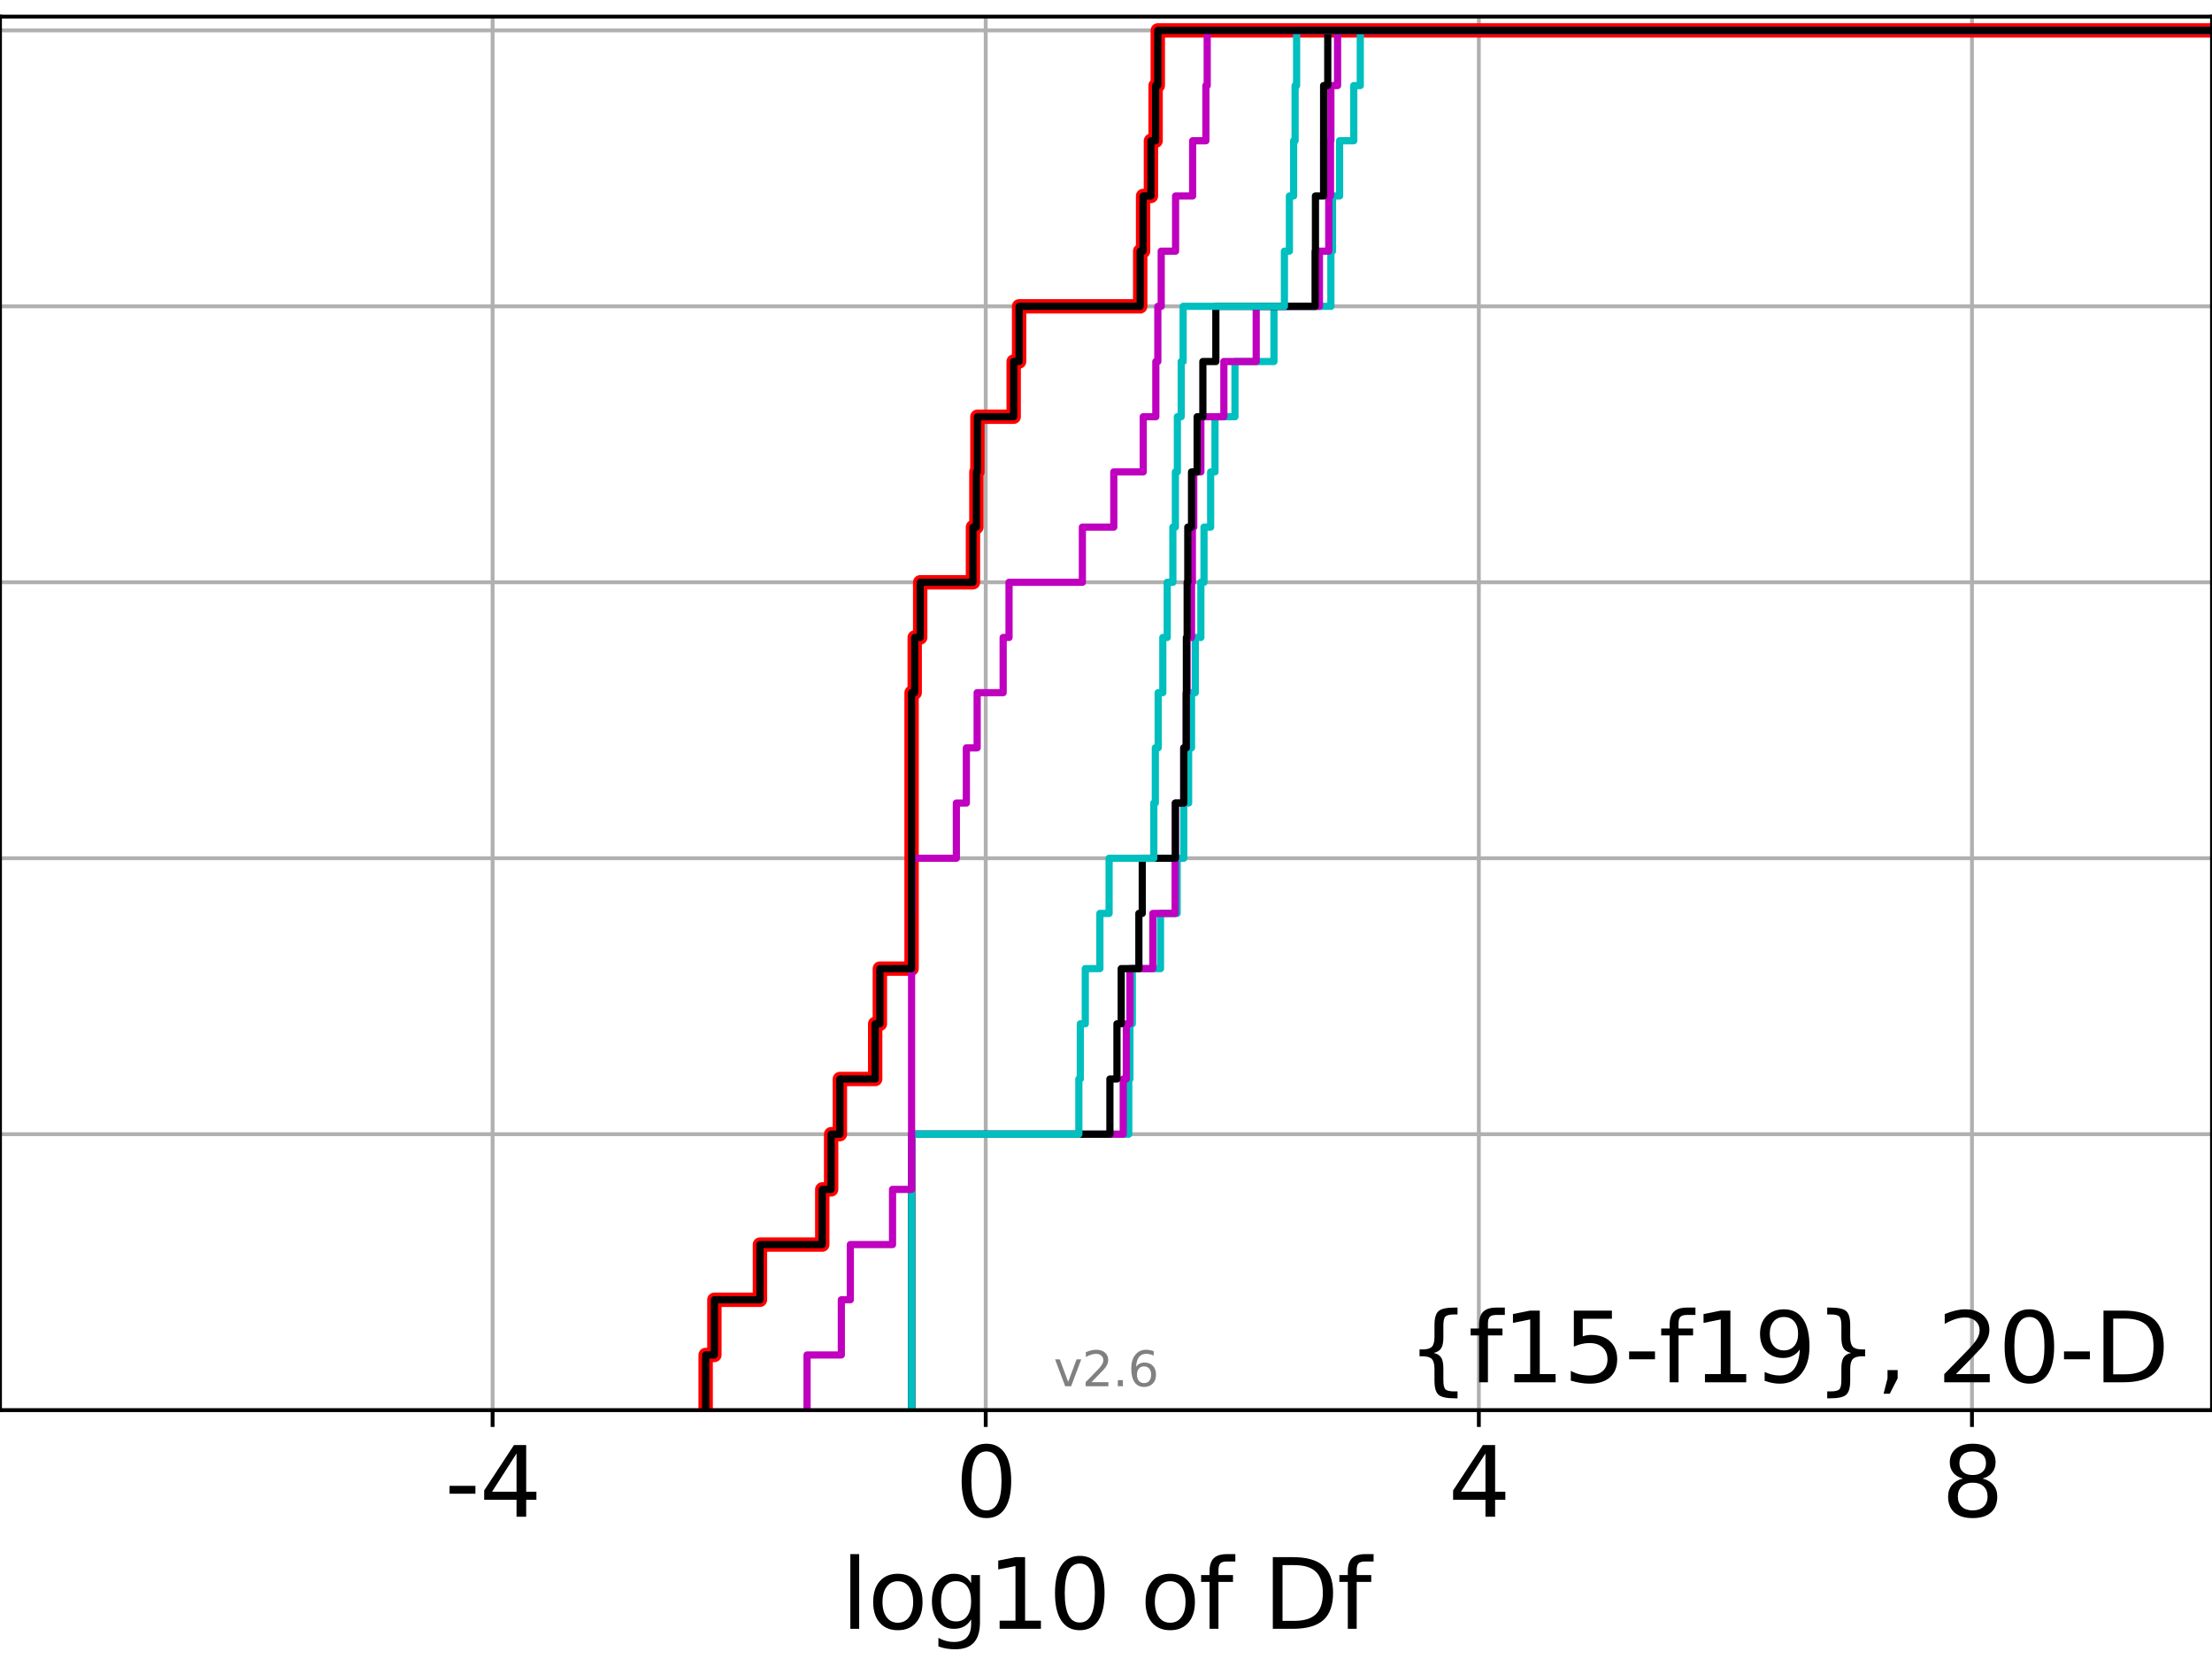 <?xml version="1.0" encoding="utf-8" standalone="no"?>
<!DOCTYPE svg PUBLIC "-//W3C//DTD SVG 1.1//EN"
  "http://www.w3.org/Graphics/SVG/1.1/DTD/svg11.dtd">
<svg xmlns:xlink="http://www.w3.org/1999/xlink" width="460.8pt" height="345.6pt" viewBox="0 0 460.8 345.6" xmlns="http://www.w3.org/2000/svg" version="1.1">
 <defs>
  <style type="text/css">*{stroke-linejoin: round; stroke-linecap: butt}</style>
 </defs>
 <g id="figure_1">
  <g id="patch_1">
   <path d="M 0 345.6 
L 460.8 345.6 
L 460.8 0 
L 0 0 
z
" style="fill: #ffffff"/>
  </g>
  <g id="axes_1">
   <g id="patch_2">
    <path d="M 0 293.76 
L 460.8 293.76 
L 460.8 3.456 
L 0 3.456 
z
" style="fill: #ffffff"/>
   </g>
   <g id="matplotlib.axis_1">
    <g id="xtick_1">
     <g id="line2d_1">
      <path d="M 102.616 293.76 
L 102.616 3.456 
" clip-path="url(#p1d9026a6a0)" style="fill: none; stroke: #b0b0b0; stroke-width: 0.8; stroke-linecap: square"/>
     </g>
     <g id="line2d_2">
      <defs>
       <path id="mbd37f7b573" d="M 0 0 
L 0 3.5 
" style="stroke: #000000; stroke-width: 0.8"/>
      </defs>
      <g>
       <use xlink:href="#mbd37f7b573" x="102.616" y="293.76" style="stroke: #000000; stroke-width: 0.8"/>
      </g>
     </g>
     <g id="text_1">
      <!-- -4 -->
      <g transform="translate(92.646 315.957)scale(0.2 -0.2)">
       <defs>
        <path id="DejaVuSans-2d" d="M 313 2009 
L 1997 2009 
L 1997 1497 
L 313 1497 
L 313 2009 
z
" transform="scale(0.016)"/>
        <path id="DejaVuSans-34" d="M 2419 4116 
L 825 1625 
L 2419 1625 
L 2419 4116 
z
M 2253 4666 
L 3047 4666 
L 3047 1625 
L 3713 1625 
L 3713 1100 
L 3047 1100 
L 3047 0 
L 2419 0 
L 2419 1100 
L 313 1100 
L 313 1709 
L 2253 4666 
z
" transform="scale(0.016)"/>
       </defs>
       <use xlink:href="#DejaVuSans-2d"/>
       <use xlink:href="#DejaVuSans-34" x="36.084"/>
      </g>
     </g>
    </g>
    <g id="xtick_2">
     <g id="line2d_3">
      <path d="M 205.344 293.76 
L 205.344 3.456 
" clip-path="url(#p1d9026a6a0)" style="fill: none; stroke: #b0b0b0; stroke-width: 0.8; stroke-linecap: square"/>
     </g>
     <g id="line2d_4">
      <g>
       <use xlink:href="#mbd37f7b573" x="205.344" y="293.76" style="stroke: #000000; stroke-width: 0.8"/>
      </g>
     </g>
     <g id="text_2">
      <!-- 0 -->
      <g transform="translate(198.981 315.957)scale(0.2 -0.2)">
       <defs>
        <path id="DejaVuSans-30" d="M 2034 4250 
Q 1547 4250 1301 3770 
Q 1056 3291 1056 2328 
Q 1056 1369 1301 889 
Q 1547 409 2034 409 
Q 2525 409 2770 889 
Q 3016 1369 3016 2328 
Q 3016 3291 2770 3770 
Q 2525 4250 2034 4250 
z
M 2034 4750 
Q 2819 4750 3233 4129 
Q 3647 3509 3647 2328 
Q 3647 1150 3233 529 
Q 2819 -91 2034 -91 
Q 1250 -91 836 529 
Q 422 1150 422 2328 
Q 422 3509 836 4129 
Q 1250 4750 2034 4750 
z
" transform="scale(0.016)"/>
       </defs>
       <use xlink:href="#DejaVuSans-30"/>
      </g>
     </g>
    </g>
    <g id="xtick_3">
     <g id="line2d_5">
      <path d="M 308.071 293.76 
L 308.071 3.456 
" clip-path="url(#p1d9026a6a0)" style="fill: none; stroke: #b0b0b0; stroke-width: 0.8; stroke-linecap: square"/>
     </g>
     <g id="line2d_6">
      <g>
       <use xlink:href="#mbd37f7b573" x="308.071" y="293.76" style="stroke: #000000; stroke-width: 0.8"/>
      </g>
     </g>
     <g id="text_3">
      <!-- 4 -->
      <g transform="translate(301.708 315.957)scale(0.2 -0.2)">
       <use xlink:href="#DejaVuSans-34"/>
      </g>
     </g>
    </g>
    <g id="xtick_4">
     <g id="line2d_7">
      <path d="M 410.798 293.76 
L 410.798 3.456 
" clip-path="url(#p1d9026a6a0)" style="fill: none; stroke: #b0b0b0; stroke-width: 0.8; stroke-linecap: square"/>
     </g>
     <g id="line2d_8">
      <g>
       <use xlink:href="#mbd37f7b573" x="410.798" y="293.76" style="stroke: #000000; stroke-width: 0.8"/>
      </g>
     </g>
     <g id="text_4">
      <!-- 8 -->
      <g transform="translate(404.436 315.957)scale(0.2 -0.2)">
       <defs>
        <path id="DejaVuSans-38" d="M 2034 2216 
Q 1584 2216 1326 1975 
Q 1069 1734 1069 1313 
Q 1069 891 1326 650 
Q 1584 409 2034 409 
Q 2484 409 2743 651 
Q 3003 894 3003 1313 
Q 3003 1734 2745 1975 
Q 2488 2216 2034 2216 
z
M 1403 2484 
Q 997 2584 770 2862 
Q 544 3141 544 3541 
Q 544 4100 942 4425 
Q 1341 4750 2034 4750 
Q 2731 4750 3128 4425 
Q 3525 4100 3525 3541 
Q 3525 3141 3298 2862 
Q 3072 2584 2669 2484 
Q 3125 2378 3379 2068 
Q 3634 1759 3634 1313 
Q 3634 634 3220 271 
Q 2806 -91 2034 -91 
Q 1263 -91 848 271 
Q 434 634 434 1313 
Q 434 1759 690 2068 
Q 947 2378 1403 2484 
z
M 1172 3481 
Q 1172 3119 1398 2916 
Q 1625 2713 2034 2713 
Q 2441 2713 2670 2916 
Q 2900 3119 2900 3481 
Q 2900 3844 2670 4047 
Q 2441 4250 2034 4250 
Q 1625 4250 1398 4047 
Q 1172 3844 1172 3481 
z
" transform="scale(0.016)"/>
       </defs>
       <use xlink:href="#DejaVuSans-38"/>
      </g>
     </g>
    </g>
    <g id="text_5">
     <!-- log10 of Df -->
     <g transform="translate(175.214 339.313)scale(0.2 -0.2)">
      <defs>
       <path id="DejaVuSans-6c" d="M 603 4863 
L 1178 4863 
L 1178 0 
L 603 0 
L 603 4863 
z
" transform="scale(0.016)"/>
       <path id="DejaVuSans-6f" d="M 1959 3097 
Q 1497 3097 1228 2736 
Q 959 2375 959 1747 
Q 959 1119 1226 758 
Q 1494 397 1959 397 
Q 2419 397 2687 759 
Q 2956 1122 2956 1747 
Q 2956 2369 2687 2733 
Q 2419 3097 1959 3097 
z
M 1959 3584 
Q 2709 3584 3137 3096 
Q 3566 2609 3566 1747 
Q 3566 888 3137 398 
Q 2709 -91 1959 -91 
Q 1206 -91 779 398 
Q 353 888 353 1747 
Q 353 2609 779 3096 
Q 1206 3584 1959 3584 
z
" transform="scale(0.016)"/>
       <path id="DejaVuSans-67" d="M 2906 1791 
Q 2906 2416 2648 2759 
Q 2391 3103 1925 3103 
Q 1463 3103 1205 2759 
Q 947 2416 947 1791 
Q 947 1169 1205 825 
Q 1463 481 1925 481 
Q 2391 481 2648 825 
Q 2906 1169 2906 1791 
z
M 3481 434 
Q 3481 -459 3084 -895 
Q 2688 -1331 1869 -1331 
Q 1566 -1331 1297 -1286 
Q 1028 -1241 775 -1147 
L 775 -588 
Q 1028 -725 1275 -790 
Q 1522 -856 1778 -856 
Q 2344 -856 2625 -561 
Q 2906 -266 2906 331 
L 2906 616 
Q 2728 306 2450 153 
Q 2172 0 1784 0 
Q 1141 0 747 490 
Q 353 981 353 1791 
Q 353 2603 747 3093 
Q 1141 3584 1784 3584 
Q 2172 3584 2450 3431 
Q 2728 3278 2906 2969 
L 2906 3500 
L 3481 3500 
L 3481 434 
z
" transform="scale(0.016)"/>
       <path id="DejaVuSans-31" d="M 794 531 
L 1825 531 
L 1825 4091 
L 703 3866 
L 703 4441 
L 1819 4666 
L 2450 4666 
L 2450 531 
L 3481 531 
L 3481 0 
L 794 0 
L 794 531 
z
" transform="scale(0.016)"/>
       <path id="DejaVuSans-20" transform="scale(0.016)"/>
       <path id="DejaVuSans-66" d="M 2375 4863 
L 2375 4384 
L 1825 4384 
Q 1516 4384 1395 4259 
Q 1275 4134 1275 3809 
L 1275 3500 
L 2222 3500 
L 2222 3053 
L 1275 3053 
L 1275 0 
L 697 0 
L 697 3053 
L 147 3053 
L 147 3500 
L 697 3500 
L 697 3744 
Q 697 4328 969 4595 
Q 1241 4863 1831 4863 
L 2375 4863 
z
" transform="scale(0.016)"/>
       <path id="DejaVuSans-44" d="M 1259 4147 
L 1259 519 
L 2022 519 
Q 2988 519 3436 956 
Q 3884 1394 3884 2338 
Q 3884 3275 3436 3711 
Q 2988 4147 2022 4147 
L 1259 4147 
z
M 628 4666 
L 1925 4666 
Q 3281 4666 3915 4102 
Q 4550 3538 4550 2338 
Q 4550 1131 3912 565 
Q 3275 0 1925 0 
L 628 0 
L 628 4666 
z
" transform="scale(0.016)"/>
      </defs>
      <use xlink:href="#DejaVuSans-6c"/>
      <use xlink:href="#DejaVuSans-6f" x="27.783"/>
      <use xlink:href="#DejaVuSans-67" x="88.965"/>
      <use xlink:href="#DejaVuSans-31" x="152.441"/>
      <use xlink:href="#DejaVuSans-30" x="216.064"/>
      <use xlink:href="#DejaVuSans-20" x="279.688"/>
      <use xlink:href="#DejaVuSans-6f" x="311.475"/>
      <use xlink:href="#DejaVuSans-66" x="372.656"/>
      <use xlink:href="#DejaVuSans-20" x="407.861"/>
      <use xlink:href="#DejaVuSans-44" x="439.648"/>
      <use xlink:href="#DejaVuSans-66" x="516.65"/>
     </g>
    </g>
   </g>
   <g id="matplotlib.axis_2">
    <g id="ytick_1">
     <g id="line2d_9">
      <path d="M 0 293.76 
L 460.8 293.76 
" clip-path="url(#p1d9026a6a0)" style="fill: none; stroke: #b0b0b0; stroke-width: 0.8; stroke-linecap: square"/>
     </g>
     <g id="line2d_10">
      <defs>
       <path id="me95140d3af" d="M 0 0 
L -3.5 0 
" style="stroke: #000000; stroke-width: 0.8"/>
      </defs>
      <g>
       <use xlink:href="#me95140d3af" x="0" y="293.76" style="stroke: #000000; stroke-width: 0.8"/>
      </g>
     </g>
    </g>
    <g id="ytick_2">
     <g id="line2d_11">
      <path d="M 0 236.274 
L 460.8 236.274 
" clip-path="url(#p1d9026a6a0)" style="fill: none; stroke: #b0b0b0; stroke-width: 0.8; stroke-linecap: square"/>
     </g>
     <g id="line2d_12">
      <g>
       <use xlink:href="#me95140d3af" x="0" y="236.274" style="stroke: #000000; stroke-width: 0.8"/>
      </g>
     </g>
    </g>
    <g id="ytick_3">
     <g id="line2d_13">
      <path d="M 0 178.788 
L 460.8 178.788 
" clip-path="url(#p1d9026a6a0)" style="fill: none; stroke: #b0b0b0; stroke-width: 0.8; stroke-linecap: square"/>
     </g>
     <g id="line2d_14">
      <g>
       <use xlink:href="#me95140d3af" x="0" y="178.788" style="stroke: #000000; stroke-width: 0.8"/>
      </g>
     </g>
    </g>
    <g id="ytick_4">
     <g id="line2d_15">
      <path d="M 0 121.302 
L 460.8 121.302 
" clip-path="url(#p1d9026a6a0)" style="fill: none; stroke: #b0b0b0; stroke-width: 0.8; stroke-linecap: square"/>
     </g>
     <g id="line2d_16">
      <g>
       <use xlink:href="#me95140d3af" x="0" y="121.302" style="stroke: #000000; stroke-width: 0.8"/>
      </g>
     </g>
    </g>
    <g id="ytick_5">
     <g id="line2d_17">
      <path d="M 0 63.816 
L 460.8 63.816 
" clip-path="url(#p1d9026a6a0)" style="fill: none; stroke: #b0b0b0; stroke-width: 0.8; stroke-linecap: square"/>
     </g>
     <g id="line2d_18">
      <g>
       <use xlink:href="#me95140d3af" x="0" y="63.816" style="stroke: #000000; stroke-width: 0.8"/>
      </g>
     </g>
    </g>
    <g id="ytick_6">
     <g id="line2d_19">
      <path d="M 0 6.33 
L 460.8 6.33 
" clip-path="url(#p1d9026a6a0)" style="fill: none; stroke: #b0b0b0; stroke-width: 0.8; stroke-linecap: square"/>
     </g>
     <g id="line2d_20">
      <g>
       <use xlink:href="#me95140d3af" x="0" y="6.33" style="stroke: #000000; stroke-width: 0.8"/>
      </g>
     </g>
    </g>
   </g>
   <g id="line2d_21">
    <path d="M 147.001 293.76 
L 147.001 282.263 
L 148.818 282.263 
L 148.818 270.766 
L 158.312 270.766 
L 158.312 259.268 
L 171.293 259.268 
L 171.293 247.771 
L 173.14 247.771 
L 173.14 236.274 
L 174.962 236.274 
L 174.962 224.777 
L 182.318 224.777 
L 182.318 213.28 
L 183.291 213.28 
L 183.291 201.782 
L 189.898 201.782 
L 189.898 190.285 
L 189.898 190.285 
L 189.898 178.788 
L 189.898 178.788 
L 189.898 167.291 
L 189.898 167.291 
L 189.898 155.794 
L 189.898 155.794 
L 189.898 144.297 
L 190.551 144.297 
L 190.551 132.799 
L 191.692 132.799 
L 191.692 121.302 
L 202.684 121.302 
L 202.684 109.805 
L 203.399 109.805 
L 203.399 98.308 
L 203.612 98.308 
L 203.612 86.811 
L 211.168 86.811 
L 211.168 75.313 
L 212.296 75.313 
L 212.296 63.816 
L 237.525 63.816 
L 237.525 52.319 
L 238.128 52.319 
L 238.128 40.822 
L 239.763 40.822 
L 239.763 29.325 
L 240.734 29.325 
L 240.734 17.827 
L 241.189 17.827 
L 241.189 6.33 
L 241.189 6.33 
L 241.189 6.33 
L 460.8 6.33 
" clip-path="url(#p1d9026a6a0)" style="fill: none; stroke: #ff0000; stroke-width: 3; stroke-linecap: square"/>
   </g>
   <g id="line2d_22">
    <path d="M 189.898 293.76 
L 189.898 282.263 
L 189.898 282.263 
L 189.898 270.766 
L 189.898 270.766 
L 189.898 259.268 
L 189.898 259.268 
L 189.898 247.771 
L 189.898 247.771 
L 189.898 236.274 
L 235.138 236.274 
L 235.138 224.777 
L 235.383 224.777 
L 235.383 213.28 
L 235.876 213.28 
L 235.876 201.782 
L 241.755 201.782 
L 241.755 190.285 
L 245.223 190.285 
L 245.223 178.788 
L 246.601 178.788 
L 246.601 167.291 
L 247.611 167.291 
L 247.611 155.794 
L 248.218 155.794 
L 248.218 144.297 
L 248.999 144.297 
L 248.999 132.799 
L 250.165 132.799 
L 250.165 121.302 
L 250.817 121.302 
L 250.817 109.805 
L 252.199 109.805 
L 252.199 98.308 
L 253.107 98.308 
L 253.107 86.811 
L 257.269 86.811 
L 257.269 75.313 
L 265.391 75.313 
L 265.391 63.816 
L 277.247 63.816 
L 277.247 52.319 
L 277.582 52.319 
L 277.582 40.822 
L 279.062 40.822 
L 279.062 29.325 
L 282.015 29.325 
L 282.015 17.827 
L 283.374 17.827 
L 283.374 6.33 
L 283.374 6.33 
L 283.374 6.33 
L 460.8 6.33 
" clip-path="url(#p1d9026a6a0)" style="fill: none; stroke: #00bfbf; stroke-width: 1.5; stroke-linecap: square"/>
   </g>
   <g id="line2d_23">
    <path d="M 189.898 293.76 
L 189.898 282.263 
L 189.898 282.263 
L 189.898 270.766 
L 189.898 270.766 
L 189.898 259.268 
L 189.898 259.268 
L 189.898 247.771 
L 189.898 247.771 
L 189.898 236.274 
L 233.986 236.274 
L 233.986 224.777 
L 234.637 224.777 
L 234.637 213.28 
L 235.383 213.28 
L 235.383 201.782 
L 240.156 201.782 
L 240.156 190.285 
L 244.802 190.285 
L 244.802 178.788 
L 244.853 178.788 
L 244.853 167.291 
L 246.601 167.291 
L 246.601 155.794 
L 247.145 155.794 
L 247.145 144.297 
L 247.309 144.297 
L 247.309 132.799 
L 248.218 132.799 
L 248.218 121.302 
L 248.392 121.302 
L 248.392 109.805 
L 248.683 109.805 
L 248.683 98.308 
L 250.165 98.308 
L 250.165 86.811 
L 254.955 86.811 
L 254.955 75.313 
L 261.689 75.313 
L 261.689 63.816 
L 274.861 63.816 
L 274.861 52.319 
L 276.804 52.319 
L 276.804 40.822 
L 277.162 40.822 
L 277.162 29.325 
L 277.247 29.325 
L 277.247 17.827 
L 278.641 17.827 
L 278.641 6.33 
L 278.641 6.33 
L 278.641 6.33 
L 460.8 6.33 
" clip-path="url(#p1d9026a6a0)" style="fill: none; stroke: #bf00bf; stroke-width: 1.5; stroke-linecap: square"/>
   </g>
   <g id="line2d_24">
    <path d="M 189.898 293.76 
L 189.898 282.263 
L 189.898 282.263 
L 189.898 270.766 
L 189.898 270.766 
L 189.898 259.268 
L 189.898 259.268 
L 189.898 247.771 
L 189.898 247.771 
L 189.898 236.274 
L 231.213 236.274 
L 231.213 224.777 
L 232.683 224.777 
L 232.683 213.28 
L 233.57 213.28 
L 233.57 201.782 
L 237.248 201.782 
L 237.248 190.285 
L 237.953 190.285 
L 237.953 178.788 
L 244.853 178.788 
L 244.853 167.291 
L 246.601 167.291 
L 246.601 155.794 
L 247.104 155.794 
L 247.104 144.297 
L 247.145 144.297 
L 247.145 132.799 
L 247.309 132.799 
L 247.309 121.302 
L 247.44 121.302 
L 247.44 109.805 
L 248.218 109.805 
L 248.218 98.308 
L 249.389 98.308 
L 249.389 86.811 
L 250.579 86.811 
L 250.579 75.313 
L 253.283 75.313 
L 253.283 63.816 
L 273.965 63.816 
L 273.965 52.319 
L 274.031 52.319 
L 274.031 40.822 
L 275.73 40.822 
L 275.73 29.325 
L 275.735 29.325 
L 275.735 17.827 
L 276.598 17.827 
L 276.598 6.33 
L 276.598 6.33 
L 276.598 6.33 
L 460.8 6.33 
" clip-path="url(#p1d9026a6a0)" style="fill: none; stroke: #000000; stroke-width: 1.5; stroke-linecap: square"/>
   </g>
   <g id="line2d_25">
    <path d="M 189.898 293.76 
L 189.898 282.263 
L 189.898 282.263 
L 189.898 270.766 
L 189.898 270.766 
L 189.898 259.268 
L 189.898 259.268 
L 189.898 247.771 
L 189.898 247.771 
L 189.898 236.274 
L 224.743 236.274 
L 224.743 224.777 
L 225.05 224.777 
L 225.05 213.28 
L 226.083 213.28 
L 226.083 201.782 
L 229.127 201.782 
L 229.127 190.285 
L 231.045 190.285 
L 231.045 178.788 
L 240.362 178.788 
L 240.362 167.291 
L 240.677 167.291 
L 240.677 155.794 
L 241.269 155.794 
L 241.269 144.297 
L 242.236 144.297 
L 242.236 132.799 
L 243.154 132.799 
L 243.154 121.302 
L 244.329 121.302 
L 244.329 109.805 
L 244.853 109.805 
L 244.853 98.308 
L 245.268 98.308 
L 245.268 86.811 
L 246.069 86.811 
L 246.069 75.313 
L 246.467 75.313 
L 246.467 63.816 
L 267.568 63.816 
L 267.568 52.319 
L 268.607 52.319 
L 268.607 40.822 
L 269.487 40.822 
L 269.487 29.325 
L 269.79 29.325 
L 269.79 17.827 
L 270.107 17.827 
L 270.107 6.33 
L 270.107 6.33 
L 270.107 6.33 
L 460.8 6.33 
" clip-path="url(#p1d9026a6a0)" style="fill: none; stroke: #00bfbf; stroke-width: 1.5; stroke-linecap: square"/>
   </g>
   <g id="line2d_26">
    <path d="M 168.126 293.76 
L 168.126 282.263 
L 175.267 282.263 
L 175.267 270.766 
L 177.138 270.766 
L 177.138 259.268 
L 185.931 259.268 
L 185.931 247.771 
L 189.898 247.771 
L 189.898 236.274 
L 189.898 236.274 
L 189.898 224.777 
L 189.898 224.777 
L 189.898 213.28 
L 189.898 213.28 
L 189.898 201.782 
L 189.898 201.782 
L 189.898 190.285 
L 190.004 190.285 
L 190.004 178.788 
L 199.228 178.788 
L 199.228 167.291 
L 201.312 167.291 
L 201.312 155.794 
L 203.559 155.794 
L 203.559 144.297 
L 208.976 144.297 
L 208.976 132.799 
L 210.2 132.799 
L 210.2 121.302 
L 225.479 121.302 
L 225.479 109.805 
L 232.024 109.805 
L 232.024 98.308 
L 238.156 98.308 
L 238.156 86.811 
L 240.781 86.811 
L 240.781 75.313 
L 241.197 75.313 
L 241.197 63.816 
L 241.901 63.816 
L 241.901 52.319 
L 244.895 52.319 
L 244.895 40.822 
L 248.452 40.822 
L 248.452 29.325 
L 251.208 29.325 
L 251.208 17.827 
L 251.482 17.827 
L 251.482 6.33 
L 251.482 6.33 
L 251.482 6.33 
L 460.8 6.33 
" clip-path="url(#p1d9026a6a0)" style="fill: none; stroke: #bf00bf; stroke-width: 1.5; stroke-linecap: square"/>
   </g>
   <g id="line2d_27">
    <path d="M 147.001 293.76 
L 147.001 282.263 
L 148.818 282.263 
L 148.818 270.766 
L 158.312 270.766 
L 158.312 259.268 
L 171.293 259.268 
L 171.293 247.771 
L 173.14 247.771 
L 173.14 236.274 
L 174.962 236.274 
L 174.962 224.777 
L 182.318 224.777 
L 182.318 213.28 
L 183.291 213.28 
L 183.291 201.782 
L 189.898 201.782 
L 189.898 190.285 
L 189.898 190.285 
L 189.898 178.788 
L 189.898 178.788 
L 189.898 167.291 
L 189.898 167.291 
L 189.898 155.794 
L 189.898 155.794 
L 189.898 144.297 
L 190.551 144.297 
L 190.551 132.799 
L 191.692 132.799 
L 191.692 121.302 
L 202.684 121.302 
L 202.684 109.805 
L 203.399 109.805 
L 203.399 98.308 
L 203.612 98.308 
L 203.612 86.811 
L 211.168 86.811 
L 211.168 75.313 
L 212.296 75.313 
L 212.296 63.816 
L 237.525 63.816 
L 237.525 52.319 
L 238.128 52.319 
L 238.128 40.822 
L 239.763 40.822 
L 239.763 29.325 
L 240.734 29.325 
L 240.734 17.827 
L 241.189 17.827 
L 241.189 6.33 
L 241.189 6.33 
L 241.189 6.33 
L 460.8 6.33 
" clip-path="url(#p1d9026a6a0)" style="fill: none; stroke: #000000; stroke-width: 1.5; stroke-linecap: square"/>
   </g>
   <g id="patch_3">
    <path d="M 0 293.76 
L 0 3.456 
" style="fill: none; stroke: #000000; stroke-width: 0.8; stroke-linejoin: miter; stroke-linecap: square"/>
   </g>
   <g id="patch_4">
    <path d="M 460.8 293.76 
L 460.8 3.456 
" style="fill: none; stroke: #000000; stroke-width: 0.8; stroke-linejoin: miter; stroke-linecap: square"/>
   </g>
   <g id="patch_5">
    <path d="M -0 293.76 
L 460.8 293.76 
" style="fill: none; stroke: #000000; stroke-width: 0.8; stroke-linejoin: miter; stroke-linecap: square"/>
   </g>
   <g id="patch_6">
    <path d="M -0 3.456 
L 460.8 3.456 
" style="fill: none; stroke: #000000; stroke-width: 0.8; stroke-linejoin: miter; stroke-linecap: square"/>
   </g>
   <g id="text_6">
    <!-- {f15-f19}, 20-D -->
    <g transform="translate(293.159 287.954)scale(0.2 -0.2)">
     <defs>
      <path id="DejaVuSans-7b" d="M 3272 -594 
L 3272 -1044 
L 3078 -1044 
Q 2300 -1044 2036 -812 
Q 1772 -581 1772 109 
L 1772 856 
Q 1772 1328 1603 1509 
Q 1434 1691 991 1691 
L 800 1691 
L 800 2138 
L 991 2138 
Q 1438 2138 1605 2317 
Q 1772 2497 1772 2963 
L 1772 3713 
Q 1772 4403 2036 4633 
Q 2300 4863 3078 4863 
L 3272 4863 
L 3272 4416 
L 3059 4416 
Q 2619 4416 2484 4278 
Q 2350 4141 2350 3700 
L 2350 2925 
Q 2350 2434 2208 2212 
Q 2066 1991 1722 1913 
Q 2069 1828 2209 1606 
Q 2350 1384 2350 897 
L 2350 122 
Q 2350 -319 2484 -456 
Q 2619 -594 3059 -594 
L 3272 -594 
z
" transform="scale(0.016)"/>
      <path id="DejaVuSans-35" d="M 691 4666 
L 3169 4666 
L 3169 4134 
L 1269 4134 
L 1269 2991 
Q 1406 3038 1543 3061 
Q 1681 3084 1819 3084 
Q 2600 3084 3056 2656 
Q 3513 2228 3513 1497 
Q 3513 744 3044 326 
Q 2575 -91 1722 -91 
Q 1428 -91 1123 -41 
Q 819 9 494 109 
L 494 744 
Q 775 591 1075 516 
Q 1375 441 1709 441 
Q 2250 441 2565 725 
Q 2881 1009 2881 1497 
Q 2881 1984 2565 2268 
Q 2250 2553 1709 2553 
Q 1456 2553 1204 2497 
Q 953 2441 691 2322 
L 691 4666 
z
" transform="scale(0.016)"/>
      <path id="DejaVuSans-39" d="M 703 97 
L 703 672 
Q 941 559 1184 500 
Q 1428 441 1663 441 
Q 2288 441 2617 861 
Q 2947 1281 2994 2138 
Q 2813 1869 2534 1725 
Q 2256 1581 1919 1581 
Q 1219 1581 811 2004 
Q 403 2428 403 3163 
Q 403 3881 828 4315 
Q 1253 4750 1959 4750 
Q 2769 4750 3195 4129 
Q 3622 3509 3622 2328 
Q 3622 1225 3098 567 
Q 2575 -91 1691 -91 
Q 1453 -91 1209 -44 
Q 966 3 703 97 
z
M 1959 2075 
Q 2384 2075 2632 2365 
Q 2881 2656 2881 3163 
Q 2881 3666 2632 3958 
Q 2384 4250 1959 4250 
Q 1534 4250 1286 3958 
Q 1038 3666 1038 3163 
Q 1038 2656 1286 2365 
Q 1534 2075 1959 2075 
z
" transform="scale(0.016)"/>
      <path id="DejaVuSans-7d" d="M 800 -594 
L 1019 -594 
Q 1456 -594 1589 -459 
Q 1722 -325 1722 122 
L 1722 897 
Q 1722 1384 1862 1606 
Q 2003 1828 2350 1913 
Q 2003 1991 1862 2212 
Q 1722 2434 1722 2925 
L 1722 3700 
Q 1722 4144 1589 4280 
Q 1456 4416 1019 4416 
L 800 4416 
L 800 4863 
L 997 4863 
Q 1775 4863 2036 4633 
Q 2297 4403 2297 3713 
L 2297 2963 
Q 2297 2497 2465 2317 
Q 2634 2138 3078 2138 
L 3272 2138 
L 3272 1691 
L 3078 1691 
Q 2634 1691 2465 1509 
Q 2297 1328 2297 856 
L 2297 109 
Q 2297 -581 2036 -812 
Q 1775 -1044 997 -1044 
L 800 -1044 
L 800 -594 
z
" transform="scale(0.016)"/>
      <path id="DejaVuSans-2c" d="M 750 794 
L 1409 794 
L 1409 256 
L 897 -744 
L 494 -744 
L 750 256 
L 750 794 
z
" transform="scale(0.016)"/>
      <path id="DejaVuSans-32" d="M 1228 531 
L 3431 531 
L 3431 0 
L 469 0 
L 469 531 
Q 828 903 1448 1529 
Q 2069 2156 2228 2338 
Q 2531 2678 2651 2914 
Q 2772 3150 2772 3378 
Q 2772 3750 2511 3984 
Q 2250 4219 1831 4219 
Q 1534 4219 1204 4116 
Q 875 4013 500 3803 
L 500 4441 
Q 881 4594 1212 4672 
Q 1544 4750 1819 4750 
Q 2544 4750 2975 4387 
Q 3406 4025 3406 3419 
Q 3406 3131 3298 2873 
Q 3191 2616 2906 2266 
Q 2828 2175 2409 1742 
Q 1991 1309 1228 531 
z
" transform="scale(0.016)"/>
     </defs>
     <use xlink:href="#DejaVuSans-7b"/>
     <use xlink:href="#DejaVuSans-66" x="63.623"/>
     <use xlink:href="#DejaVuSans-31" x="98.828"/>
     <use xlink:href="#DejaVuSans-35" x="162.451"/>
     <use xlink:href="#DejaVuSans-2d" x="226.074"/>
     <use xlink:href="#DejaVuSans-66" x="262.158"/>
     <use xlink:href="#DejaVuSans-31" x="297.363"/>
     <use xlink:href="#DejaVuSans-39" x="360.986"/>
     <use xlink:href="#DejaVuSans-7d" x="424.609"/>
     <use xlink:href="#DejaVuSans-2c" x="488.232"/>
     <use xlink:href="#DejaVuSans-20" x="520.02"/>
     <use xlink:href="#DejaVuSans-32" x="551.807"/>
     <use xlink:href="#DejaVuSans-30" x="615.43"/>
     <use xlink:href="#DejaVuSans-2d" x="679.053"/>
     <use xlink:href="#DejaVuSans-44" x="715.137"/>
    </g>
   </g>
   <g id="text_7">
    <!-- v2.6 -->
    <g style="fill: #808080" transform="translate(219.489 288.777)scale(0.1 -0.1)">
     <defs>
      <path id="DejaVuSans-76" d="M 191 3500 
L 800 3500 
L 1894 563 
L 2988 3500 
L 3597 3500 
L 2284 0 
L 1503 0 
L 191 3500 
z
" transform="scale(0.016)"/>
      <path id="DejaVuSans-2e" d="M 684 794 
L 1344 794 
L 1344 0 
L 684 0 
L 684 794 
z
" transform="scale(0.016)"/>
      <path id="DejaVuSans-36" d="M 2113 2584 
Q 1688 2584 1439 2293 
Q 1191 2003 1191 1497 
Q 1191 994 1439 701 
Q 1688 409 2113 409 
Q 2538 409 2786 701 
Q 3034 994 3034 1497 
Q 3034 2003 2786 2293 
Q 2538 2584 2113 2584 
z
M 3366 4563 
L 3366 3988 
Q 3128 4100 2886 4159 
Q 2644 4219 2406 4219 
Q 1781 4219 1451 3797 
Q 1122 3375 1075 2522 
Q 1259 2794 1537 2939 
Q 1816 3084 2150 3084 
Q 2853 3084 3261 2657 
Q 3669 2231 3669 1497 
Q 3669 778 3244 343 
Q 2819 -91 2113 -91 
Q 1303 -91 875 529 
Q 447 1150 447 2328 
Q 447 3434 972 4092 
Q 1497 4750 2381 4750 
Q 2619 4750 2861 4703 
Q 3103 4656 3366 4563 
z
" transform="scale(0.016)"/>
     </defs>
     <use xlink:href="#DejaVuSans-76"/>
     <use xlink:href="#DejaVuSans-32" x="59.18"/>
     <use xlink:href="#DejaVuSans-2e" x="122.803"/>
     <use xlink:href="#DejaVuSans-36" x="154.59"/>
    </g>
   </g>
  </g>
 </g>
 <defs>
  <clipPath id="p1d9026a6a0">
   <rect x="0" y="3.456" width="460.8" height="290.304"/>
  </clipPath>
 </defs>
</svg>

